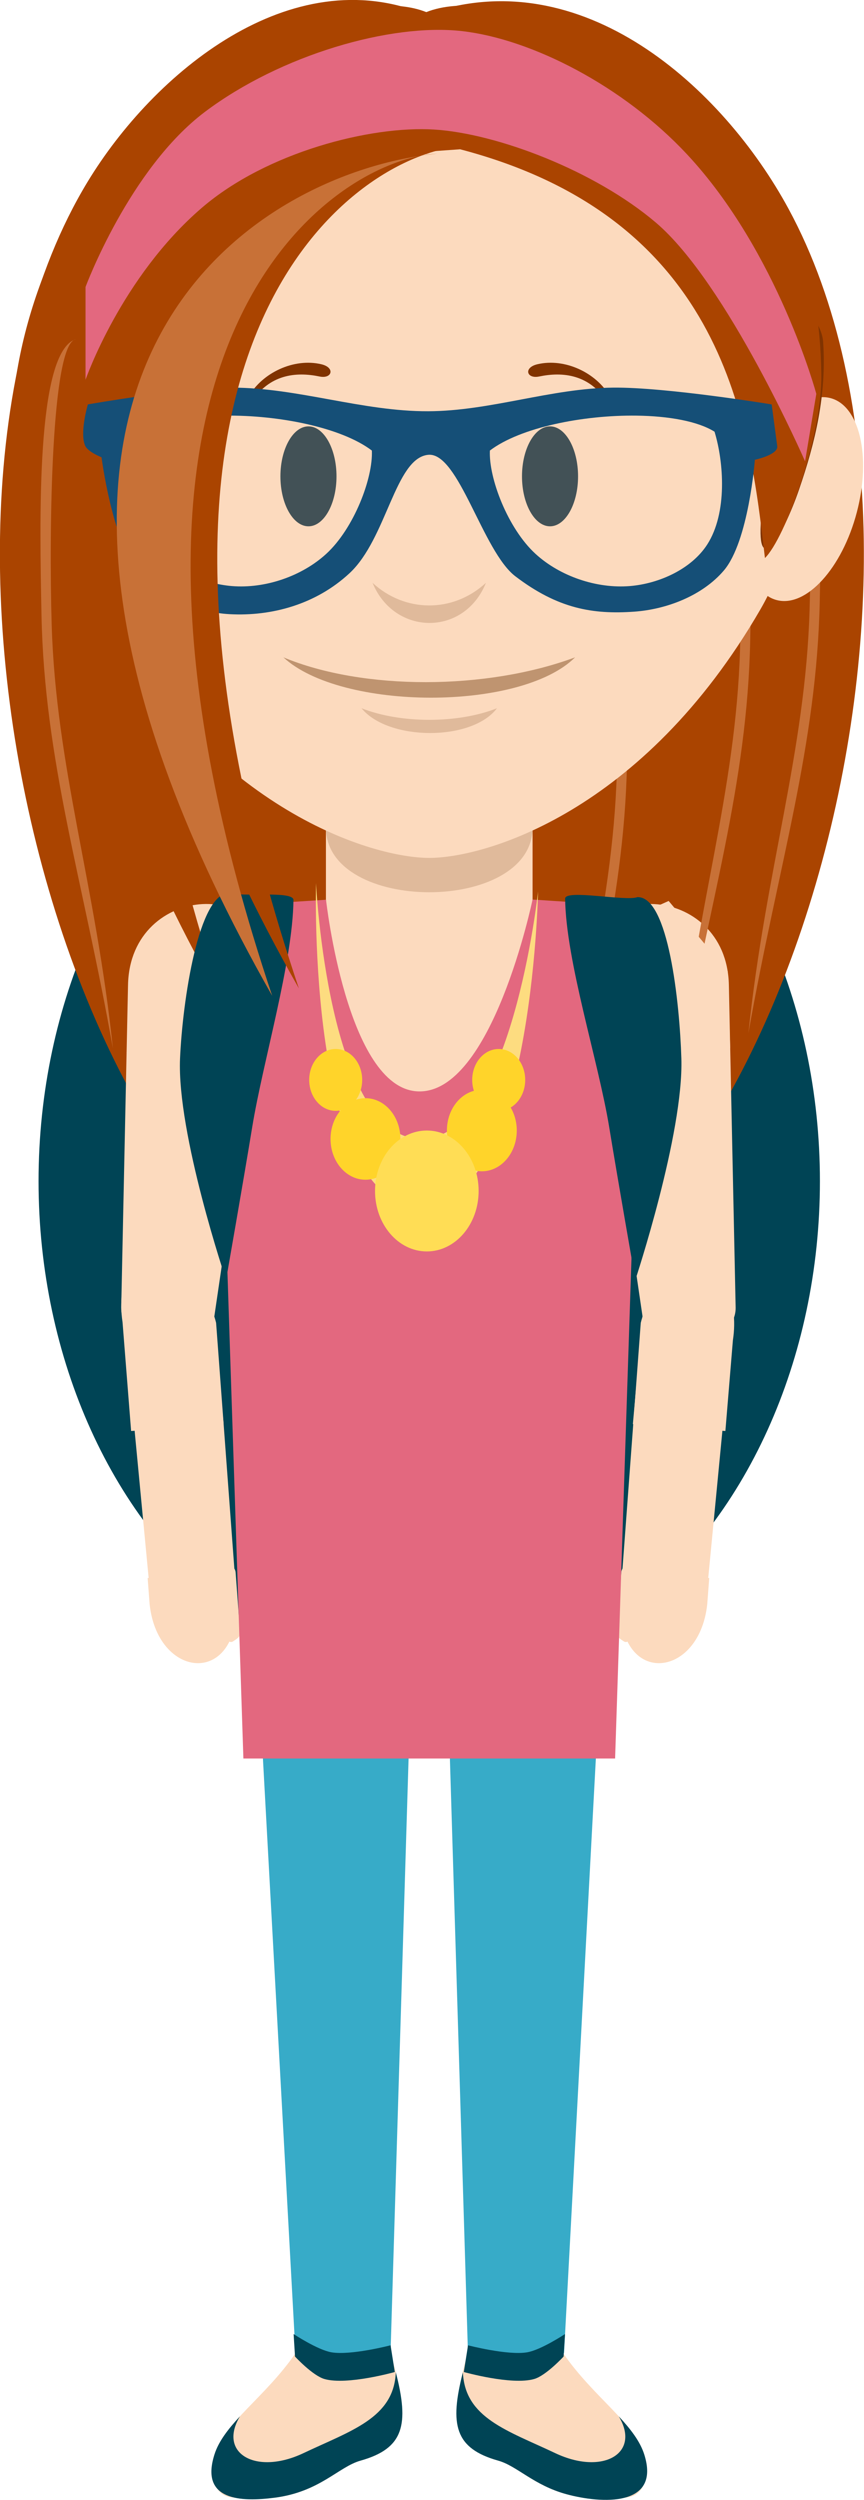 <?xml version="1.0" encoding="UTF-8" standalone="no"?>
<!-- Created with Inkscape (http://www.inkscape.org/) -->

<svg
   xmlns:dc="http://purl.org/dc/elements/1.1/"
   xmlns:cc="http://creativecommons.org/ns#"
   xmlns:rdf="http://www.w3.org/1999/02/22-rdf-syntax-ns#"
   xmlns:svg="http://www.w3.org/2000/svg"
   xmlns="http://www.w3.org/2000/svg"
   xmlns:sodipodi="http://sodipodi.sourceforge.net/DTD/sodipodi-0.dtd"
   xmlns:inkscape="http://www.inkscape.org/namespaces/inkscape"
   width="24.198mm"
   height="69.991mm"
   viewBox="0 0 85.742 248"
   id="svg12295"
   version="1.1"
   inkscape:version="0.91 r13725"
   sodipodi:docname="ines.svg"
   inkscape:export-filename="/home/piccolina/Escritorio/fundacion/megamente-web/Megamente/img/quien-soy/ejercicio1/ines.png"
   inkscape:export-xdpi="90"
   inkscape:export-ydpi="90">
  <defs
     id="defs12297">
    <filter
       inkscape:collect="always"
       style="color-interpolation-filters:sRGB"
       id="filter4220"
       x="-0.01"
       width="1.02"
       y="-0.016"
       height="1.031">
      <feGaussianBlur
         inkscape:collect="always"
         stdDeviation="0.255"
         id="feGaussianBlur4222" />
    </filter>
  </defs>
  <sodipodi:namedview
     id="base"
     pagecolor="#ffffff"
     bordercolor="#666666"
     borderopacity="1.0"
     inkscape:pageopacity="0.0"
     inkscape:pageshadow="2"
     inkscape:zoom="0.9899495"
     inkscape:cx="-158.43701"
     inkscape:cy="163.40885"
     inkscape:document-units="px"
     inkscape:current-layer="layer1"
     showgrid="false"
     fit-margin-top="0"
     fit-margin-left="0"
     fit-margin-right="0"
     fit-margin-bottom="0"
     inkscape:window-width="1366"
     inkscape:window-height="710"
     inkscape:window-x="0"
     inkscape:window-y="25"
     inkscape:window-maximized="1" />
  <g
     inkscape:label="Capa 1"
     inkscape:groupmode="layer"
     id="layer1"
     transform="translate(-345.433,-285.963)">
    <g
       id="g240"
       transform="matrix(1.25,0,0,-1.25,376.372,394.785)"
       style="fill:#e3687f;fill-opacity:1" />
    <g
       id="g4226"
       transform="matrix(0.781,0,0,0.781,75.64,116.923)">
      <ellipse
         ry="63.214"
         rx="49.643"
         cy="366.463"
         cx="399.987"
         id="path4886"
         style="color:#000000;clip-rule:nonzero;display:inline;overflow:visible;visibility:visible;opacity:1;isolation:auto;mix-blend-mode:normal;color-interpolation:sRGB;color-interpolation-filters:linearRGB;solid-color:#000000;solid-opacity:1;fill:#004455;fill-opacity:1;fill-rule:nonzero;stroke:none;stroke-width:0.45;stroke-linecap:round;stroke-linejoin:round;stroke-miterlimit:4;stroke-dasharray:none;stroke-dashoffset:0;stroke-opacity:1;color-rendering:auto;image-rendering:auto;shape-rendering:auto;text-rendering:auto;enable-background:accumulate" />
      <g
         transform="matrix(1.25,0,0,-1.25,375.269,416.28)"
         id="g176">
        <path
           inkscape:connector-curvature="0"
           id="path178"
           style="fill:#fcdabe;fill-opacity:1;fill-rule:evenodd;stroke:none"
           d="m 0,0 -1.891,25.454 c -1.634,6.744 -10.373,5.938 -9.096,-2.424 L -8.677,-1.223 0,0 Z" />
      </g>
      <g
         transform="matrix(1.25,0,0,-1.25,424.501,416.28)"
         id="g180">
        <path
           inkscape:connector-curvature="0"
           id="path182"
           style="fill:#fcdabe;fill-opacity:1;fill-rule:evenodd;stroke:none"
           d="m 0,0 1.891,25.454 c 1.636,6.744 10.463,6.593 9.185,-1.768 L 8.677,-1.223 0,0 Z" />
      </g>
      <g
         style="fill:#aa4400;fill-opacity:1"
         transform="matrix(1.25,0,0,-1.468,399.508,218.284)"
         id="g184">
        <path
           sodipodi:nodetypes="ccscc"
           inkscape:connector-curvature="0"
           id="path186"
           style="fill:#aa4400;fill-opacity:1;fill-rule:evenodd;stroke:none"
           d="m 0,0 c -13.678,4.808 -27.617,-5.024 -34.352,-14.482 -22.28,-31.289 0.191,-99.03 34.735,-99.03 33.892,0 56.878,64.701 36.524,96.701 C 30.243,-6.335 15.881,4.808 0,0" />
      </g>
      <g
         style="fill:#fcdabe;fill-opacity:1"
         transform="matrix(1.25,0,0,-1.25,379.069,340.187)"
         id="g188">
        <path
           inkscape:connector-curvature="0"
           id="path190"
           style="fill:#fcdabe;fill-opacity:1;fill-rule:evenodd;stroke:none"
           d="m 0,0 -5.284,-35.936 c -0.644,-4.383 -9.376,-1.982 -9.292,2.069 l 0.691,32.788 C -13.664,9.472 1.457,9.906 0,0" />
      </g>
      <g
         transform="matrix(1.25,0,0,-1.25,420.701,340.187)"
         id="g192">
        <path
           inkscape:connector-curvature="0"
           id="path194"
           style="fill:#fcdabe;fill-opacity:1;fill-rule:evenodd;stroke:none"
           d="m 0,0 5.284,-35.936 c 0.644,-4.383 9.376,-1.982 9.292,2.07 L 13.887,-1.079 C 13.665,9.471 -1.457,9.906 0,0" />
      </g>
      <g
         transform="matrix(1.25,0,0,-1.25,427.154,331.238)"
         id="g196">
        <path
           inkscape:connector-curvature="0"
           id="path198"
           style="fill:#fcdabe;fill-opacity:1;fill-rule:evenodd;stroke:none"
           d="m 0,0 -8.326,-62.257 -13.705,0 -14.2,0 L -43.465,0 0,0 Z" />
      </g>
      <g
         transform="matrix(1.25,0,0,-1.25,382.992,515.345)"
         id="g200">
        <path
           inkscape:connector-curvature="0"
           id="path202"
           style="fill:#fcdabe;fill-opacity:1;fill-rule:evenodd;stroke:none"
           d="m 0,0 c -3.09,-4.474 -7.206,-7.048 -8.235,-10.275 -0.581,-1.826 -0.148,-4.133 1.706,-4.363 7.978,-0.987 10.297,2.933 13.139,3.729 C 11.522,-9.531 11.647,-6.706 9.661,0 7.673,6.706 2.487,4.185 0,0" />
      </g>
      <g
         style="fill:#37abc8;fill-opacity:1"
         transform="matrix(1.25,0,0,-1.25,377.17,409.059)"
         id="g204">
        <path
           sodipodi:nodetypes="ccccccccc"
           inkscape:connector-curvature="0"
           id="path206"
           style="fill:#37abc8;fill-opacity:1;fill-rule:evenodd;stroke:none"
           d="M 0,0 36.508,0 31.958,-84.992 22.19,-85.028 l -1.965,64.67 c -0.155,5.128 -3.786,5.158 -3.942,0 l -1.964,-64.67 -9.661,0 z" />
      </g>
      <g
         transform="matrix(1.25,0,0,-1.25,425.42,415.323)"
         id="g208">
        <path
           inkscape:connector-curvature="0"
           id="path210"
           style="fill:#fcdabe;fill-opacity:1;fill-rule:evenodd;stroke:none"
           d="m 0,0 0,0 c -0.352,0.237 -0.793,-0.239 -0.825,-0.656 l -0.46,-6.162 c -0.032,-0.417 0.369,-0.624 0.721,-0.861 l 0,-10e-4 c 0.353,-0.237 0.793,0.239 0.825,0.657 l 0.46,6.161 C 0.753,-0.445 0.424,-0.056 0,0" />
      </g>
      <g
         transform="matrix(1.25,0,0,-1.25,424.369,418.617)"
         id="g212">
        <path
           inkscape:connector-curvature="0"
           id="path214"
           style="fill:#fcdabe;fill-opacity:1;fill-rule:evenodd;stroke:none"
           d="M 0,0 0.202,2.65 8.956,1.39 8.755,-1.26 C 7.907,-9.239 -0.993,-9.688 0,0" />
      </g>
      <g
         transform="matrix(1.25,0,0,-1.25,399.987,289.062)"
         id="g216">
        <path
           inkscape:connector-curvature="0"
           id="path218"
           style="fill:#fcdabe;fill-opacity:1;fill-rule:evenodd;stroke:none"
           d="m 0,0 0,0 c 5.778,0 10.504,-4.726 10.504,-10.503 l 0,-22.805 c 0,-5.777 -4.726,-10.503 -10.504,-10.503 -5.776,0 -10.502,4.726 -10.502,10.503 l 0,22.805 C -10.502,-4.726 -5.776,0 0,0" />
      </g>
      <g
         transform="matrix(1.25,0,0,-1.25,413.116,321.548)"
         id="g220">
        <path
           inkscape:connector-curvature="0"
           id="path222"
           style="fill:#e0ba9b;fill-opacity:1;fill-rule:evenodd;stroke:none"
           d="M 0,0 0,0 C 0,-8.77 -21.005,-8.77 -21.005,0 -21.005,8.769 0,8.769 0,0" />
      </g>
      <path
         sodipodi:nodetypes="cacac"
         inkscape:connector-curvature="0"
         id="path322-5-3-5"
         style="fill:#c87137;fill-opacity:1;fill-rule:evenodd;stroke:none"
         d="m 436.402,262.653 c 5.111,1.572 4.602,23.264 4.371,35.029 -0.364,18.592 -5.283,33.654 -9.071,55.043 2.179,-20.802 7.244,-35.699 7.777,-53.817 0.357,-12.123 0.056,-35.765 -3.078,-36.256 z" />
      <path
         sodipodi:nodetypes="cacac"
         inkscape:connector-curvature="0"
         id="path322-5-3-6"
         style="fill:#c87137;fill-opacity:1;fill-rule:evenodd;stroke:none"
         d="m 420.745,278.31 c 5.111,1.572 4.602,23.264 4.371,35.029 -0.364,18.592 -5.283,33.654 -9.071,55.043 2.179,-20.802 7.244,-35.699 7.777,-53.817 0.357,-12.123 0.056,-35.765 -3.078,-36.256 z" />
      <g
         transform="matrix(1.25,0,0,-1.25,399.987,221.035)"
         id="g224">
        <path
           inkscape:connector-curvature="0"
           id="path226"
           style="fill:#fcdabe;fill-opacity:1;fill-rule:evenodd;stroke:none"
           d="M 0,0 C -45.955,0 -42.435,-43.08 -33.667,-58.237 -21.701,-78.922 -5.608,-83.499 0,-83.499 c 5.61,0 21.703,4.577 33.669,25.262 C 42.437,-43.08 45.956,0 0,0" />
      </g>
      <g
         transform="matrix(1.25,0,0,-1.25,374.35,415.324)"
         id="g228">
        <path
           inkscape:connector-curvature="0"
           id="path230"
           style="fill:#fcdabe;fill-opacity:1;fill-rule:evenodd;stroke:none"
           d="m 0,0 0.002,0.001 c 0.351,0.238 0.791,-0.239 0.823,-0.656 l 0.46,-6.162 C 1.317,-7.234 0.916,-7.441 0.564,-7.678 l 0,-0.001 c -0.353,-0.237 -0.793,0.239 -0.825,0.657 l -0.46,6.161 C -0.752,-0.444 -0.424,-0.056 0,0" />
      </g>
      <g
         transform="matrix(1.25,0,0,-1.25,375.401,418.617)"
         id="g232">
        <path
           inkscape:connector-curvature="0"
           id="path234"
           style="fill:#fcdabe;fill-opacity:1;fill-rule:evenodd;stroke:none"
           d="M 0,0 -0.2,2.65 -8.956,1.39 -8.755,-1.26 C -7.907,-9.239 0.993,-9.689 0,0" />
      </g>
      <g
         transform="matrix(1.25,0,0,-1.25,437.908,339.804)"
         id="g236">
        <path
           sodipodi:nodetypes="ccccccccc"
           inkscape:connector-curvature="0"
           id="path238"
           style="fill:#fcdabe;fill-opacity:1;fill-rule:evenodd;stroke:none"
           d="m 0,0 0.256,-7.821 -9.868,-3.393 -2.47,-44.19 -36.508,0 -2.432,43.535 -10.08,3.607 8.145,14.306 C -35.104,0.611 -30.276,-3.861 -6,7.143" />
      </g>
      <g
         transform="matrix(1.25,0,0,-1.25,417.008,515.345)"
         id="g244">
        <path
           sodipodi:nodetypes="cccccc"
           inkscape:connector-curvature="0"
           id="path246"
           style="fill:#fcdabe;fill-opacity:1;fill-rule:evenodd;stroke:none"
           d="m 0,0 c 3.092,-4.474 7.208,-7.048 8.237,-10.275 0.581,-1.826 0.148,-4.133 -1.706,-4.363 -7.979,-0.987 -10.298,2.933 -13.139,3.729 -4.912,1.378 -4.894,4.882 -2.908,11.588 C -2.278,-0.83 -3.664,-0.458 0,0" />
      </g>
      <path
         sodipodi:nodetypes="cacac"
         inkscape:connector-curvature="0"
         id="path322-5-3"
         style="fill:#c87137;fill-opacity:1;fill-rule:evenodd;stroke:none"
         d="m 445.241,257.602 c 5.111,1.572 4.602,23.264 4.371,35.029 -0.364,18.592 -5.283,33.654 -9.071,55.043 2.179,-20.802 7.244,-35.699 7.777,-53.817 0.357,-12.123 0.056,-35.765 -3.078,-36.256 z" />
      <g
         transform="matrix(1.25,0,0,-1.25,450.926,266.993)"
         id="g252">
        <path
           inkscape:connector-curvature="0"
           id="path254"
           style="fill:#fcdabe;fill-opacity:1;fill-rule:evenodd;stroke:none"
           d="M 0,0 C -2.988,0.742 -6.619,-3.255 -8.109,-8.928 -9.6,-14.6 -8.385,-19.8 -5.395,-20.542 c 2.988,-0.743 6.619,3.255 8.109,8.928 C 4.205,-5.942 2.99,-0.742 0,0" />
      </g>
      <g
         transform="matrix(1.25,0,0,-1.25,415.335,283.289)"
         id="g256">
        <path
           inkscape:connector-curvature="0"
           id="path258"
           style="fill:#425156;fill-opacity:1;fill-rule:evenodd;stroke:none"
           d="m 0,0 c 1.569,0 2.85,2.28 2.85,5.077 0,2.797 -1.281,5.078 -2.85,5.078 -1.569,0 -2.85,-2.281 -2.85,-5.078 C -2.85,2.28 -1.569,0 0,0" />
      </g>
      <g
         transform="matrix(1.25,0,0,-1.25,384.641,283.289)"
         id="g260">
        <path
           inkscape:connector-curvature="0"
           id="path262"
           style="fill:#425156;fill-opacity:1;fill-rule:evenodd;stroke:none"
           d="m 0,0 c 1.569,0 2.85,2.28 2.85,5.077 0,2.797 -1.281,5.078 -2.85,5.078 -1.569,0 -2.851,-2.281 -2.851,-5.078 C -2.851,2.28 -1.569,0 0,0" />
      </g>
      <g
         transform="matrix(1.25,0,0,-1.25,418.522,299.93)"
         id="g264">
        <path
           inkscape:connector-curvature="0"
           id="path266"
           style="fill:#bf9470;fill-opacity:1;fill-rule:evenodd;stroke:none"
           d="M 0,0 C -5.526,-5.502 -23.795,-5.431 -29.655,0 -21.523,-3.389 -8.977,-3.339 0,0" />
      </g>
      <g
         transform="matrix(1.25,0,0,-1.25,407.193,290.467)"
         id="g268">
        <path
           inkscape:connector-curvature="0"
           id="path270"
           style="fill:#e0ba9b;fill-opacity:1;fill-rule:evenodd;stroke:none"
           d="M 0,0 C -2.212,-5.484 -9.317,-5.388 -11.529,0 -8.29,-2.995 -3.414,-3.135 0,0" />
      </g>
      <g
         style="fill:#803300;fill-opacity:1"
         transform="matrix(1.25,0,0,-1.25,365.439,256.097)"
         id="g272">
        <path
           inkscape:connector-curvature="0"
           id="path274"
           style="fill:#803300;fill-opacity:1;fill-rule:evenodd;stroke:none"
           d="m 0,0 c -6.959,-6.098 -6.52,-14.909 -6.048,-21.018 0.474,-6.109 -2.215,-1.798 -3.861,2.992 -1.645,4.79 -2.819,9.617 -2.448,15.023 C -11.989,2.403 3.319,11.057 0,0" />
      </g>
      <g
         style="fill:#803300;fill-opacity:1"
         transform="matrix(1.25,0,0,-1.25,434.589,256.097)"
         id="g276">
        <path
           inkscape:connector-curvature="0"
           id="path278"
           style="fill:#803300;fill-opacity:1;fill-rule:evenodd;stroke:none"
           d="m 0,0 c 6.959,-6.098 6.522,-14.909 6.048,-21.018 -0.472,-6.109 2.217,-1.798 3.861,2.992 1.647,4.79 2.819,9.617 2.45,15.023 C 11.991,2.403 -3.318,11.057 0,0" />
      </g>
      <g
         style="fill:#004455"
         transform="matrix(1.25,0,0,-1.25,375.938,523.349)"
         id="g280">
        <path
           inkscape:connector-curvature="0"
           id="path282"
           style="fill:#004455;fill-opacity:1;fill-rule:evenodd;stroke:none"
           d="m 0,0 c -1.201,-1.3 -2.163,-2.529 -2.591,-3.872 -1.503,-4.717 2.698,-4.841 6.13,-4.398 4.576,0.59 6.485,3.14 8.715,3.764 4.412,1.239 4.962,3.644 3.587,8.982 C 15.652,-0.181 11.296,-1.447 6.46,-3.741 1.623,-6.036 -2.276,-3.764 0,0" />
      </g>
      <g
         style="fill:#004455"
         transform="matrix(1.25,0,0,-1.25,424.067,523.349)"
         id="g284">
        <path
           inkscape:connector-curvature="0"
           id="path286"
           style="fill:#004455;fill-opacity:1;fill-rule:evenodd;stroke:none"
           d="m 0,0 c 1.201,-1.3 2.163,-2.529 2.591,-3.872 1.72,-5.4 -4.411,-4.992 -7.877,-4.053 -3.36,0.911 -5.044,2.881 -6.966,3.419 -4.412,1.239 -4.964,3.644 -3.589,8.982 0.189,-4.657 4.545,-5.923 9.381,-8.217 C -1.623,-6.036 2.276,-3.764 0,0" />
      </g>
      <g
         transform="matrix(1.25,0,0,-1.25,408.598,306.395)"
         id="g288">
        <path
           inkscape:connector-curvature="0"
           id="path290"
           style="fill:#e0ba9b;fill-opacity:1;fill-rule:evenodd;stroke:none"
           d="M 0,0 C -2.566,-3.388 -11.055,-3.335 -13.776,0 -9.806,-1.571 -3.969,-1.577 0,0" />
      </g>
      <g
         style="fill:#803300;fill-opacity:1"
         transform="matrix(1.25,0,0,-1.25,413.729,262.705)"
         id="g292">
        <path
           inkscape:connector-curvature="0"
           id="path294"
           style="fill:#803300;fill-opacity:1;fill-rule:evenodd;stroke:none"
           d="m 0,0 c 2.795,0.658 6.007,-0.865 7.383,-3.288 0.691,-1.214 0.22,-1.36 -0.249,-0.617 -1.82,2.886 -4.548,3.162 -6.959,2.66 C -1.1,-1.51 -1.43,-0.336 0,0" />
      </g>
      <g
         style="fill:#803300;fill-opacity:1"
         transform="matrix(1.25,0,0,-1.25,386.274,262.705)"
         id="g296">
        <path
           inkscape:connector-curvature="0"
           id="path298"
           style="fill:#803300;fill-opacity:1;fill-rule:evenodd;stroke:none"
           d="m 0,0 c -2.795,0.658 -6.007,-0.865 -7.385,-3.288 -0.689,-1.214 -0.218,-1.36 0.251,-0.617 1.82,2.886 4.548,3.162 6.957,2.66 C 1.1,-1.51 1.43,-0.336 0,0" />
      </g>
      <g
         style="fill:#fcdabe;fill-opacity:1"
         transform="matrix(1.25,0,0,-1.25,373.862,397.327)"
         id="g300">
        <path
           inkscape:connector-curvature="0"
           id="path302"
           style="fill:#fcdabe;fill-opacity:1;fill-rule:evenodd;stroke:none"
           d="m 0,0 -1.428,14.593 c -1.634,6.744 -10.128,4.143 -8.85,-4.218 L -9.405,-0.699 -0.002,0 0,0 Z" />
      </g>
      <g
         style="fill:#fcdabe;fill-opacity:1"
         transform="matrix(1.25,0,0,-1.25,425.861,397.327)"
         id="g304">
        <path
           inkscape:connector-curvature="0"
           id="path306"
           style="fill:#fcdabe;fill-opacity:1;fill-rule:evenodd;stroke:none"
           d="m 0,0 1.262,14.097 c 1.633,6.745 10.185,2.787 8.907,-5.573 L 9.405,-0.699 0,0 Z" />
      </g>
      <g
         style="fill:#aa4400;fill-opacity:1"
         transform="matrix(1.33,0,0,-1.524,399.615,238.935)"
         id="g312">
        <path
           sodipodi:nodetypes="ccccccccc"
           inkscape:connector-curvature="0"
           id="path314"
           style="fill:#aa4400;fill-opacity:1;fill-rule:evenodd;stroke:none"
           d="m 3.229,2.32 c 25.475,-5.826 27.669,-23.098 29.122,-34.068 1.879,1.579 5.474,10.002 5.386,15.346 C 37.591,-7.499 34.689,-1.73 27.259,4.524 19.164,11.34 6.252,15.928 0,13.751 -6.252,15.928 -19.164,11.34 -27.259,4.524 c -7.43,-6.254 -12.231,-16.829 -12.377,-25.732 -0.088,-5.344 5.596,-11.447 7.475,-13.026 1.453,10.97 7.258,30.562 32.731,36.388" />
      </g>
      <g
         style="fill:#aa4400"
         transform="matrix(1.25,0,0,-1.25,373.432,342.842)"
         id="g316">
        <path
           sodipodi:nodetypes="ccc"
           inkscape:connector-curvature="0"
           id="path318"
           style="fill:#aa4400;fill-opacity:1;fill-rule:evenodd;stroke:none"
           d="m 0,0 c -22.253,66.233 10.575,84.984 21.308,85.508 -17.892,-1.717 -57.722,-21.754 -21.451,-85.651" />
      </g>
      <g
         transform="matrix(1.771,0,0,1.771,-565.373,-647.237)"
         id="g4269">
        <path
           inkscape:connector-curvature="0"
           style="fill:#154f77;fill-opacity:1;fill-rule:evenodd;stroke:none;stroke-width:0.5;stroke-linecap:butt;stroke-linejoin:miter;stroke-miterlimit:4;stroke-dasharray:none;stroke-opacity:1"
           d="m 186.072,299 c -3.476,-0.007 -10.357,1.205 -10.357,1.205 0,0 -0.617,2.092 -0.18,2.99 0.206,0.423 1.162,0.805 1.162,0.805 0,0 0.768,6.057 2.678,8.213 1.589,1.794 4.124,2.909 6.518,3.037 3.023,0.161 6.187,-0.703 8.594,-2.936 2.681,-2.488 3.27,-8.265 5.648,-8.494 2.185,-0.21 3.902,6.924 6.254,8.715 3.057,2.328 5.565,2.743 8.521,2.535 2.351,-0.166 4.898,-1.154 6.43,-2.945 1.788,-2.091 2.232,-7.947 2.232,-7.947 0,0 1.689,-0.36 1.605,-0.982 l -0.4,-2.99 c 0,0 -7.569,-1.247 -11.385,-1.205 -4.455,0.049 -8.802,1.679 -13.258,1.695 -4.721,0.017 -9.341,-1.685 -14.062,-1.695 z m -0.51,2.01 c 3.849,-0.05 8.346,0.848 10.529,2.504 0.093,1.973 -1.282,5.584 -3.271,7.408 -1.757,1.611 -4.392,2.507 -6.768,2.312 -2.095,-0.172 -4.418,-1.215 -5.555,-2.982 -1.461,-2.273 -1.187,-5.928 -0.525,-8.09 1.204,-0.752 3.28,-1.123 5.59,-1.152 z m 29.525,0 c 2.309,0.03 4.386,0.401 5.59,1.152 0.662,2.162 0.938,5.817 -0.523,8.09 -1.137,1.768 -3.46,2.811 -5.555,2.982 -2.376,0.195 -5.011,-0.701 -6.768,-2.312 -1.989,-1.824 -3.365,-5.436 -3.271,-7.408 2.183,-1.656 6.678,-2.554 10.527,-2.504 z"
           transform="translate(344.885,216.476)"
           id="path4224" />
      </g>
      <path
         sodipodi:nodetypes="caccacc"
         inkscape:connector-curvature="0"
         id="path13145"
         d="m 395.611,517.724 c 0,0 -6.051,1.707 -8.929,0.893 -1.512,-0.428 -3.75,-2.857 -3.75,-2.857 l -0.179,-2.857 c 0,0 3.062,2.028 4.821,2.321 2.483,0.414 7.5,-0.893 7.5,-0.893 z"
         style="fill:#004455;fill-opacity:1;fill-rule:evenodd;stroke:none;stroke-width:1px;stroke-linecap:butt;stroke-linejoin:miter;stroke-opacity:1" />
      <path
         sodipodi:nodetypes="caccacc"
         inkscape:connector-curvature="0"
         id="path13145-3"
         d="m 404.38,517.724 c 0,0 6.051,1.707 8.929,0.893 1.512,-0.428 3.75,-2.857 3.75,-2.857 l 0.179,-2.857 c 0,0 -3.062,2.028 -4.821,2.321 -2.483,0.414 -7.5,-0.893 -7.5,-0.893 z"
         style="fill:#004455;fill-opacity:1;fill-rule:evenodd;stroke:none;stroke-width:1px;stroke-linecap:butt;stroke-linejoin:miter;stroke-opacity:1" />
      <path
         sodipodi:nodetypes="cassccssscc"
         inkscape:connector-curvature="0"
         id="path13510"
         d="m 447.743,275.035 c 0,0 -9.878,-22.603 -18.961,-30.325 -7.761,-6.598 -20.19,-11.324 -28.182,-11.818 -8.058,-0.498 -21.27,2.865 -29.496,9.931 -10.287,8.837 -14.79,21.855 -14.79,21.855 l 0,-11.786 c 0,0 5.56,-15.016 15.185,-22.255 9.585,-7.209 23.573,-11.285 32.672,-10.245 8.809,1.007 20.462,6.946 28.593,15.67 11.562,12.405 16.407,30.402 16.407,30.402 z"
         style="fill:#e3687f;fill-opacity:1;fill-rule:evenodd;stroke:none;stroke-width:1px;stroke-linecap:butt;stroke-linejoin:miter;stroke-opacity:1" />
      <g
         style="fill:#c87137;fill-opacity:1"
         transform="matrix(-0.658,0,0,-1.25,356.329,344.504)"
         id="g320-7">
        <path
           sodipodi:nodetypes="cacac"
           inkscape:connector-curvature="0"
           id="path322-5"
           style="fill:#c87137;fill-opacity:1;fill-rule:evenodd;stroke:none"
           d="M 1.883,67.986 C 9.651,66.729 8.876,49.375 8.526,39.963 7.972,25.09 0.496,13.04 -5.26,-4.071 -1.948,12.57 5.75,24.488 6.56,38.982 c 0.542,9.699 0.085,28.612 -4.677,29.004 z" />
      </g>
      <g
         transform="matrix(1.25,0,0,-2.128,372.822,331.617)"
         id="g308">
        <path
           sodipodi:nodetypes="cccccccacc"
           inkscape:connector-curvature="0"
           id="path310"
           style="fill:#e3687f;fill-opacity:1;fill-rule:evenodd;stroke:none"
           d="m 0,0 1.666,-29.819 1.174,-21.019 37.786,0 1.127,20.209 L 43.465,0 32.235,0.432 c 0,0 -4.117,-11.658 -11.683,-11.449 C 13.366,-10.819 11.239,0.42 11.239,0.42 Z" />
      </g>
      <path
         sodipodi:nodetypes="cacssc"
         inkscape:connector-curvature="0"
         id="path4888"
         d="m 374.633,329.856 c -3.948,-0.158 -5.993,13.712 -6.31,21.021 -0.415,9.568 5.848,28.129 5.848,28.129 0,0 2.26,-12.892 3.313,-19.35 1.378,-8.444 5.155,-20.935 5.251,-28.9 0.015,-1.216 -6.648,-0.344 -8.102,-0.9 z"
         style="fill:#004455;fill-opacity:1;fill-rule:evenodd;stroke:none;stroke-width:1px;stroke-linecap:butt;stroke-linejoin:miter;stroke-opacity:1" />
      <path
         sodipodi:nodetypes="ccc"
         inkscape:connector-curvature="0"
         id="path322-6"
         style="fill:#aa4400;fill-opacity:1;fill-rule:evenodd;stroke:none"
         d="m 404.389,235.009 c -22.365,2.146 -66.35,27.014 -20.966,106.974 -27.772,-82.702 7.548,-106.319 20.966,-106.974 z" />
      <g
         style="fill:#c87137"
         transform="matrix(-1.25,0,0,-1.25,379.991,342.842)"
         id="g320">
        <path
           sodipodi:nodetypes="ccc"
           inkscape:connector-curvature="0"
           id="path322"
           style="fill:#c87137;fill-opacity:1;fill-rule:evenodd;stroke:none"
           d="M -16.808,85.508 C 1.084,83.791 36.272,63.897 -0.036,-0.071 22.182,66.09 -6.074,84.984 -16.808,85.508 Z" />
      </g>
      <path
         sodipodi:nodetypes="cacssc"
         inkscape:connector-curvature="0"
         id="path4888-7"
         d="m 426.428,330.392 c 3.948,-0.158 5.378,13.41 5.596,20.485 0.295,9.572 -5.848,28.129 -5.848,28.129 0,0 -2.26,-12.892 -3.313,-19.35 -1.378,-8.444 -5.512,-21.114 -5.608,-29.078 -0.015,-1.216 7.72,0.371 9.173,-0.186 z"
         style="fill:#004455;fill-opacity:1;fill-rule:evenodd;stroke:none;stroke-width:1px;stroke-linecap:butt;stroke-linejoin:miter;stroke-opacity:1" />
      <path
         sodipodi:nodetypes="cacac"
         inkscape:connector-curvature="0"
         id="path4218"
         d="m 385.6,328.606 c 0,0 1.525,32.154 13.214,32.5 11.603,0.343 15,-31.429 15,-31.429 0,0 -0.764,40.338 -15,40 -14.378,-0.341 -13.214,-41.071 -13.214,-41.071 z"
         style="opacity:0.96;fill:#ffe680;fill-rule:evenodd;stroke:none;stroke-width:1px;stroke-linecap:butt;stroke-linejoin:miter;stroke-opacity:1;filter:url(#filter4220)" />
      <ellipse
         ry="5.179"
         rx="4.439"
         cy="360.035"
         cx="406.671"
         id="path4225-3-6"
         style="color:#000000;clip-rule:nonzero;display:inline;overflow:visible;visibility:visible;opacity:1;isolation:auto;mix-blend-mode:normal;color-interpolation:sRGB;color-interpolation-filters:linearRGB;solid-color:#000000;solid-opacity:1;fill:#ffd42a;fill-opacity:1;fill-rule:nonzero;stroke:none;stroke-width:0.45;stroke-linecap:round;stroke-linejoin:round;stroke-miterlimit:4;stroke-dasharray:none;stroke-dashoffset:0;stroke-opacity:1;color-rendering:auto;image-rendering:auto;shape-rendering:auto;text-rendering:auto;enable-background:accumulate" />
      <ellipse
         ry="5.179"
         rx="4.439"
         cy="361.106"
         cx="391.885"
         id="path4225-3"
         style="color:#000000;clip-rule:nonzero;display:inline;overflow:visible;visibility:visible;opacity:1;isolation:auto;mix-blend-mode:normal;color-interpolation:sRGB;color-interpolation-filters:linearRGB;solid-color:#000000;solid-opacity:1;fill:#ffd42a;fill-opacity:1;fill-rule:nonzero;stroke:none;stroke-width:0.45;stroke-linecap:round;stroke-linejoin:round;stroke-miterlimit:4;stroke-dasharray:none;stroke-dashoffset:0;stroke-opacity:1;color-rendering:auto;image-rendering:auto;shape-rendering:auto;text-rendering:auto;enable-background:accumulate" />
      <ellipse
         ry="3.929"
         rx="3.367"
         cy="353.606"
         cx="388.1"
         id="path4225-3-7"
         style="color:#000000;clip-rule:nonzero;display:inline;overflow:visible;visibility:visible;opacity:1;isolation:auto;mix-blend-mode:normal;color-interpolation:sRGB;color-interpolation-filters:linearRGB;solid-color:#000000;solid-opacity:1;fill:#ffd42a;fill-opacity:1;fill-rule:nonzero;stroke:none;stroke-width:0.45;stroke-linecap:round;stroke-linejoin:round;stroke-miterlimit:4;stroke-dasharray:none;stroke-dashoffset:0;stroke-opacity:1;color-rendering:auto;image-rendering:auto;shape-rendering:auto;text-rendering:auto;enable-background:accumulate" />
      <ellipse
         ry="3.929"
         rx="3.367"
         cy="353.606"
         cx="408.814"
         id="path4225-3-7-5"
         style="color:#000000;clip-rule:nonzero;display:inline;overflow:visible;visibility:visible;opacity:1;isolation:auto;mix-blend-mode:normal;color-interpolation:sRGB;color-interpolation-filters:linearRGB;solid-color:#000000;solid-opacity:1;fill:#ffd42a;fill-opacity:1;fill-rule:nonzero;stroke:none;stroke-width:0.45;stroke-linecap:round;stroke-linejoin:round;stroke-miterlimit:4;stroke-dasharray:none;stroke-dashoffset:0;stroke-opacity:1;color-rendering:auto;image-rendering:auto;shape-rendering:auto;text-rendering:auto;enable-background:accumulate" />
      <ellipse
         ry="7.679"
         rx="6.582"
         cy="367.713"
         cx="399.681"
         id="path4225"
         style="color:#000000;clip-rule:nonzero;display:inline;overflow:visible;visibility:visible;opacity:1;isolation:auto;mix-blend-mode:normal;color-interpolation:sRGB;color-interpolation-filters:linearRGB;solid-color:#000000;solid-opacity:1;fill:#ffdd55;fill-opacity:1;fill-rule:nonzero;stroke:none;stroke-width:0.45;stroke-linecap:round;stroke-linejoin:round;stroke-miterlimit:4;stroke-dasharray:none;stroke-dashoffset:0;stroke-opacity:1;color-rendering:auto;image-rendering:auto;shape-rendering:auto;text-rendering:auto;enable-background:accumulate" />
    </g>
  </g>
</svg>
